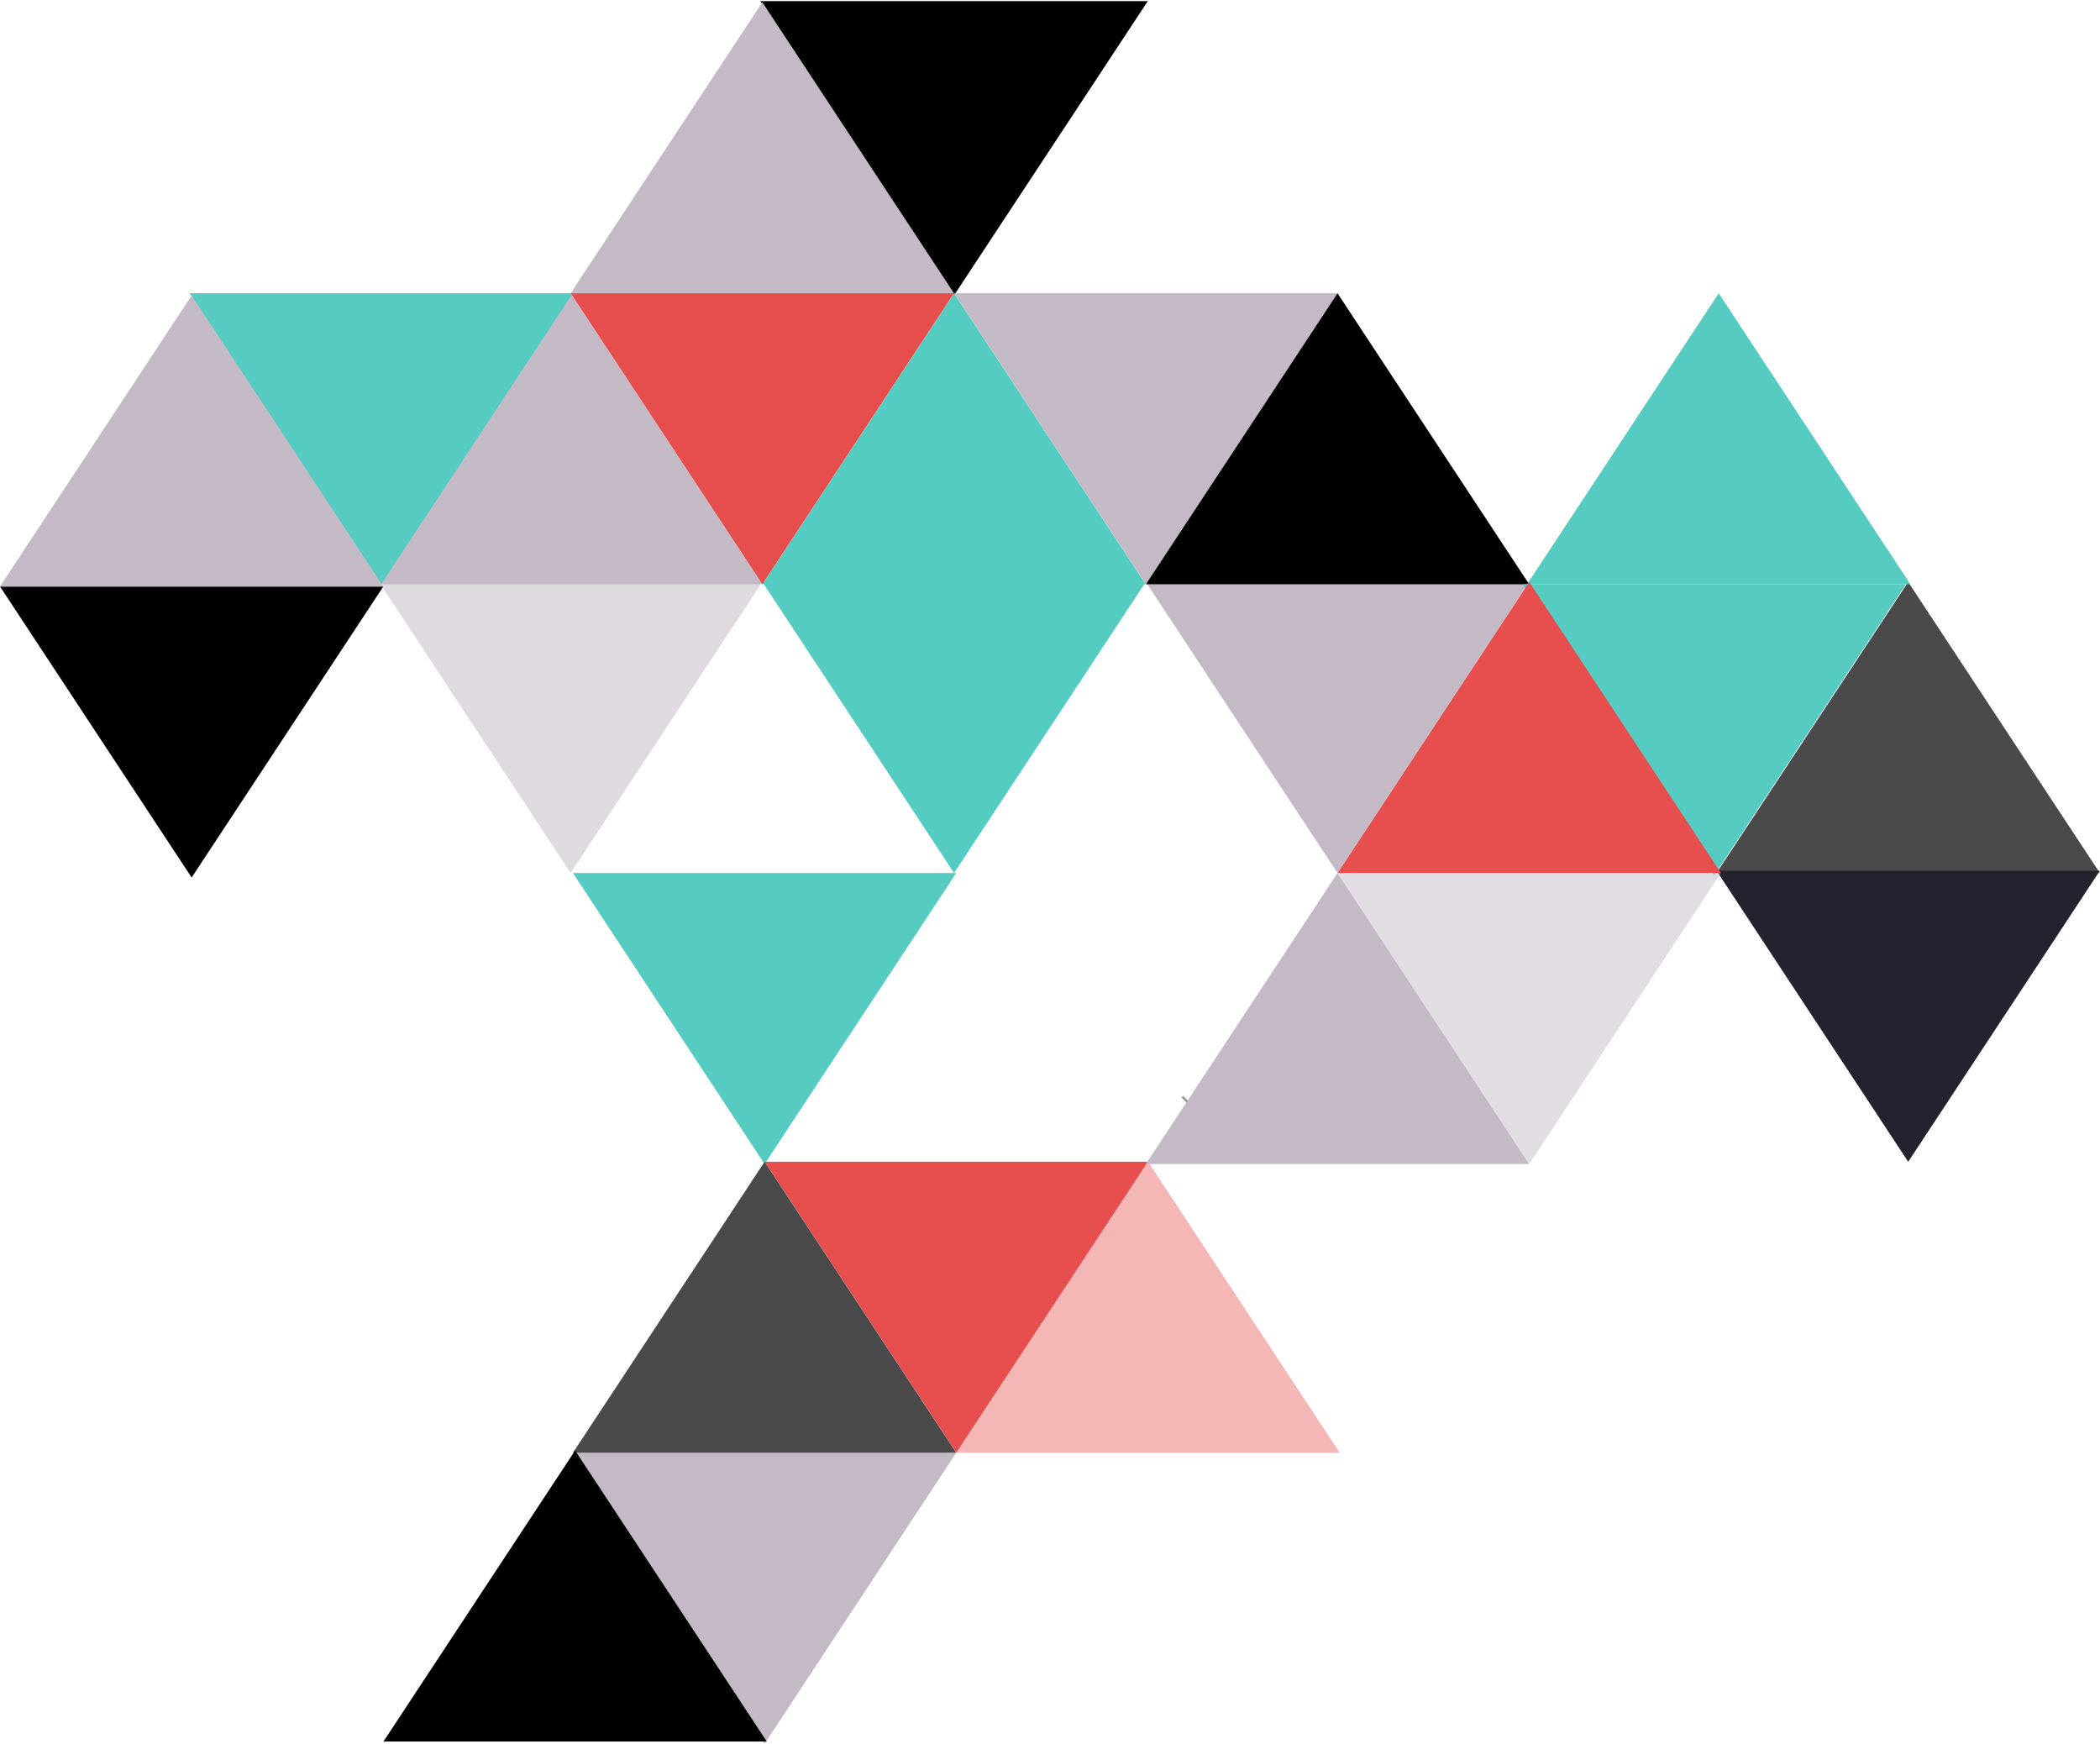 <?xml version="1.0" encoding="UTF-8"?>
<svg width="931px" height="773px" viewBox="0 0 931 773" version="1.1" xmlns="http://www.w3.org/2000/svg" xmlns:xlink="http://www.w3.org/1999/xlink">
    <!-- Generator: Sketch 43.2 (39069) - http://www.bohemiancoding.com/sketch -->
    <title>Group 8</title>
    <desc>Created with Sketch.</desc>
    <defs></defs>
    <g id="Welcome" stroke="none" stroke-width="1" fill="none" fill-rule="evenodd">
        <g id="Desktop" transform="translate(-214, -3735)">
            <g id="Group-8" transform="translate(214, 3736)">
                <g id="bottom.triangles">
                    <polygon id="Triangle-1" fill-opacity="0.538" fill="#C3BAC6" transform="translate(252.964, 321.5) scale(-1, -1) translate(-252.964, -321.5) " points="252.964 257 337.928 386 168 386"></polygon>
                    <polygon id="Triangle-1" fill="#55CCC2" transform="translate(422.964, 321.5) scale(-1, -1) translate(-422.964, -321.5) " points="422.964 257 507.928 386 338 386"></polygon>
                    <polygon id="Triangle-1" stroke="#000000" fill="#000000" transform="translate(422.964, 64.5) scale(-1, -1) translate(-422.964, -64.5) " points="422.964 0 507.928 129 338 129"></polygon>
                    <polygon id="Triangle-1" fill="#55CCC2" transform="translate(422.964, 193.5) scale(-1, 1) translate(-422.964, -193.5) " points="422.964 129 507.928 258 338 258"></polygon>
                    <polygon id="Triangle-1" fill="#C3BAC6" transform="translate(252.964, 193.5) scale(-1, 1) translate(-252.964, -193.5) " points="252.964 129 337.928 258 168 258"></polygon>
                    <polygon id="Triangle-1" fill="#55CBC2" transform="translate(168.964, 193.5) scale(-1, -1) translate(-168.964, -193.5) " points="168.964 129 253.928 258 84 258"></polygon>
                    <path d="M289.903,201.971 L337.964,129 L422.928,258 L253,258 C253,258 265.872,238.456 289.903,201.971 Z" id="Triangle-1" fill="#E64E4E" transform="translate(337.964, 193.5) scale(-1, -1) translate(-337.964, -193.5) "></path>
                    <polygon id="Triangle-1" fill="#C3BAC6" points="337.964 0 422.928 129 253 129"></polygon>
                    <polygon id="Triangle-1" fill="#000000" transform="translate(84.964, 323.5) scale(-1, -1) translate(-84.964, -323.5) " points="84.964 259 169.928 388 0 388"></polygon>
                    <polygon id="Triangle-1" fill="#55CBC2" transform="translate(338.964, 450.5) scale(-1, -1) translate(-338.964, -450.5) " points="338.964 386 423.928 515 254 515"></polygon>
                    <polygon id="Triangle-1" fill="#E74E4E" transform="translate(423.964, 578.5) scale(-1, -1) translate(-423.964, -578.5) " points="423.964 514 508.928 643 339 643"></polygon>
                    <polygon id="Triangle-1" fill-opacity="0.411" fill="#E74E4E" transform="translate(508.964, 578.5) scale(-1, 1) translate(-508.964, -578.5) " points="508.964 514 593.928 643 424 643"></polygon>
                    <polygon id="Triangle-1" fill="#C3BAC6" transform="translate(338.964, 707.5) scale(-1, -1) translate(-338.964, -707.5) " points="338.964 643 423.928 772 254 772"></polygon>
                    <polygon id="Triangle-1" fill="#4A4A4A" transform="translate(338.964, 578.5) scale(-1, 1) translate(-338.964, -578.5) " points="338.964 514 423.928 643 254 643"></polygon>
                    <polygon id="Triangle-1" fill="#000000" transform="translate(254.964, 706.5) scale(-1, 1) translate(-254.964, -706.5) " points="254.964 642 339.928 771 170 771"></polygon>
                    <polygon id="Triangle-1" fill="#C3BAC6" transform="translate(592.964, 450.5) scale(-1, 1) translate(-592.964, -450.5) " points="592.964 386 677.928 515 508 515"></polygon>
                    <polygon id="Triangle-1" fill="#C3BAC6" transform="translate(507.964, 193.5) scale(-1, -1) translate(-507.964, -193.5) " points="507.964 129 592.928 258 423 258"></polygon>
                    <polygon id="Triangle-1" fill="#C3BAC6" transform="translate(592.964, 321.5) scale(-1, -1) translate(-592.964, -321.5) " points="592.964 257 677.928 386 508 386"></polygon>
                    <polygon id="Triangle-1" fill="#000000" transform="translate(592.964, 193.5) scale(-1, 1) translate(-592.964, -193.5) " points="592.964 129 677.928 258 508 258"></polygon>
                    <polygon id="Triangle-1" fill="#C3BAC6" transform="translate(84.964, 194.5) scale(-1, 1) translate(-84.964, -194.5) " points="84.964 130 169.928 259 5.68434189e-14 259"></polygon>
                    <polygon id="Triangle-1" fill="#4A4A4A" transform="translate(845.964, 321.5) scale(-1, 1) translate(-845.964, -321.5) " points="845.964 257 930.928 386 761 386"></polygon>
                    <polygon id="Triangle-1" fill="#23222F" transform="translate(845.964, 449.5) scale(-1, -1) translate(-845.964, -449.5) " points="845.964 385 930.928 514 761 514"></polygon>
                    <polygon id="Triangle-1" fill="#55CBC2" transform="translate(759.964, 322.5) scale(-1, -1) translate(-759.964, -322.5) " points="759.964 258 844.928 387 675 387"></polygon>
                    <polygon id="Triangle-1" fill="#55CBC2" transform="translate(761.964, 193.5) scale(-1, 1) translate(-761.964, -193.5) " points="761.964 129 846.928 258 677 258"></polygon>
                    <polygon id="Triangle-1" fill-opacity="0.487" fill="#C3BAC6" transform="translate(677.964, 450.5) scale(-1, -1) translate(-677.964, -450.5) " points="677.964 386 762.928 515 593 515"></polygon>
                    <polygon id="Triangle-1" fill="#E74E4E" transform="translate(677.964, 321.5) scale(-1, 1) translate(-677.964, -321.5) " points="677.964 257 762.928 386 593 386"></polygon>
                </g>
                <path d="M524.5,485.5 L526,487" id="Line" stroke="#979797" stroke-linecap="square"></path>
            </g>
        </g>
    </g>
</svg>